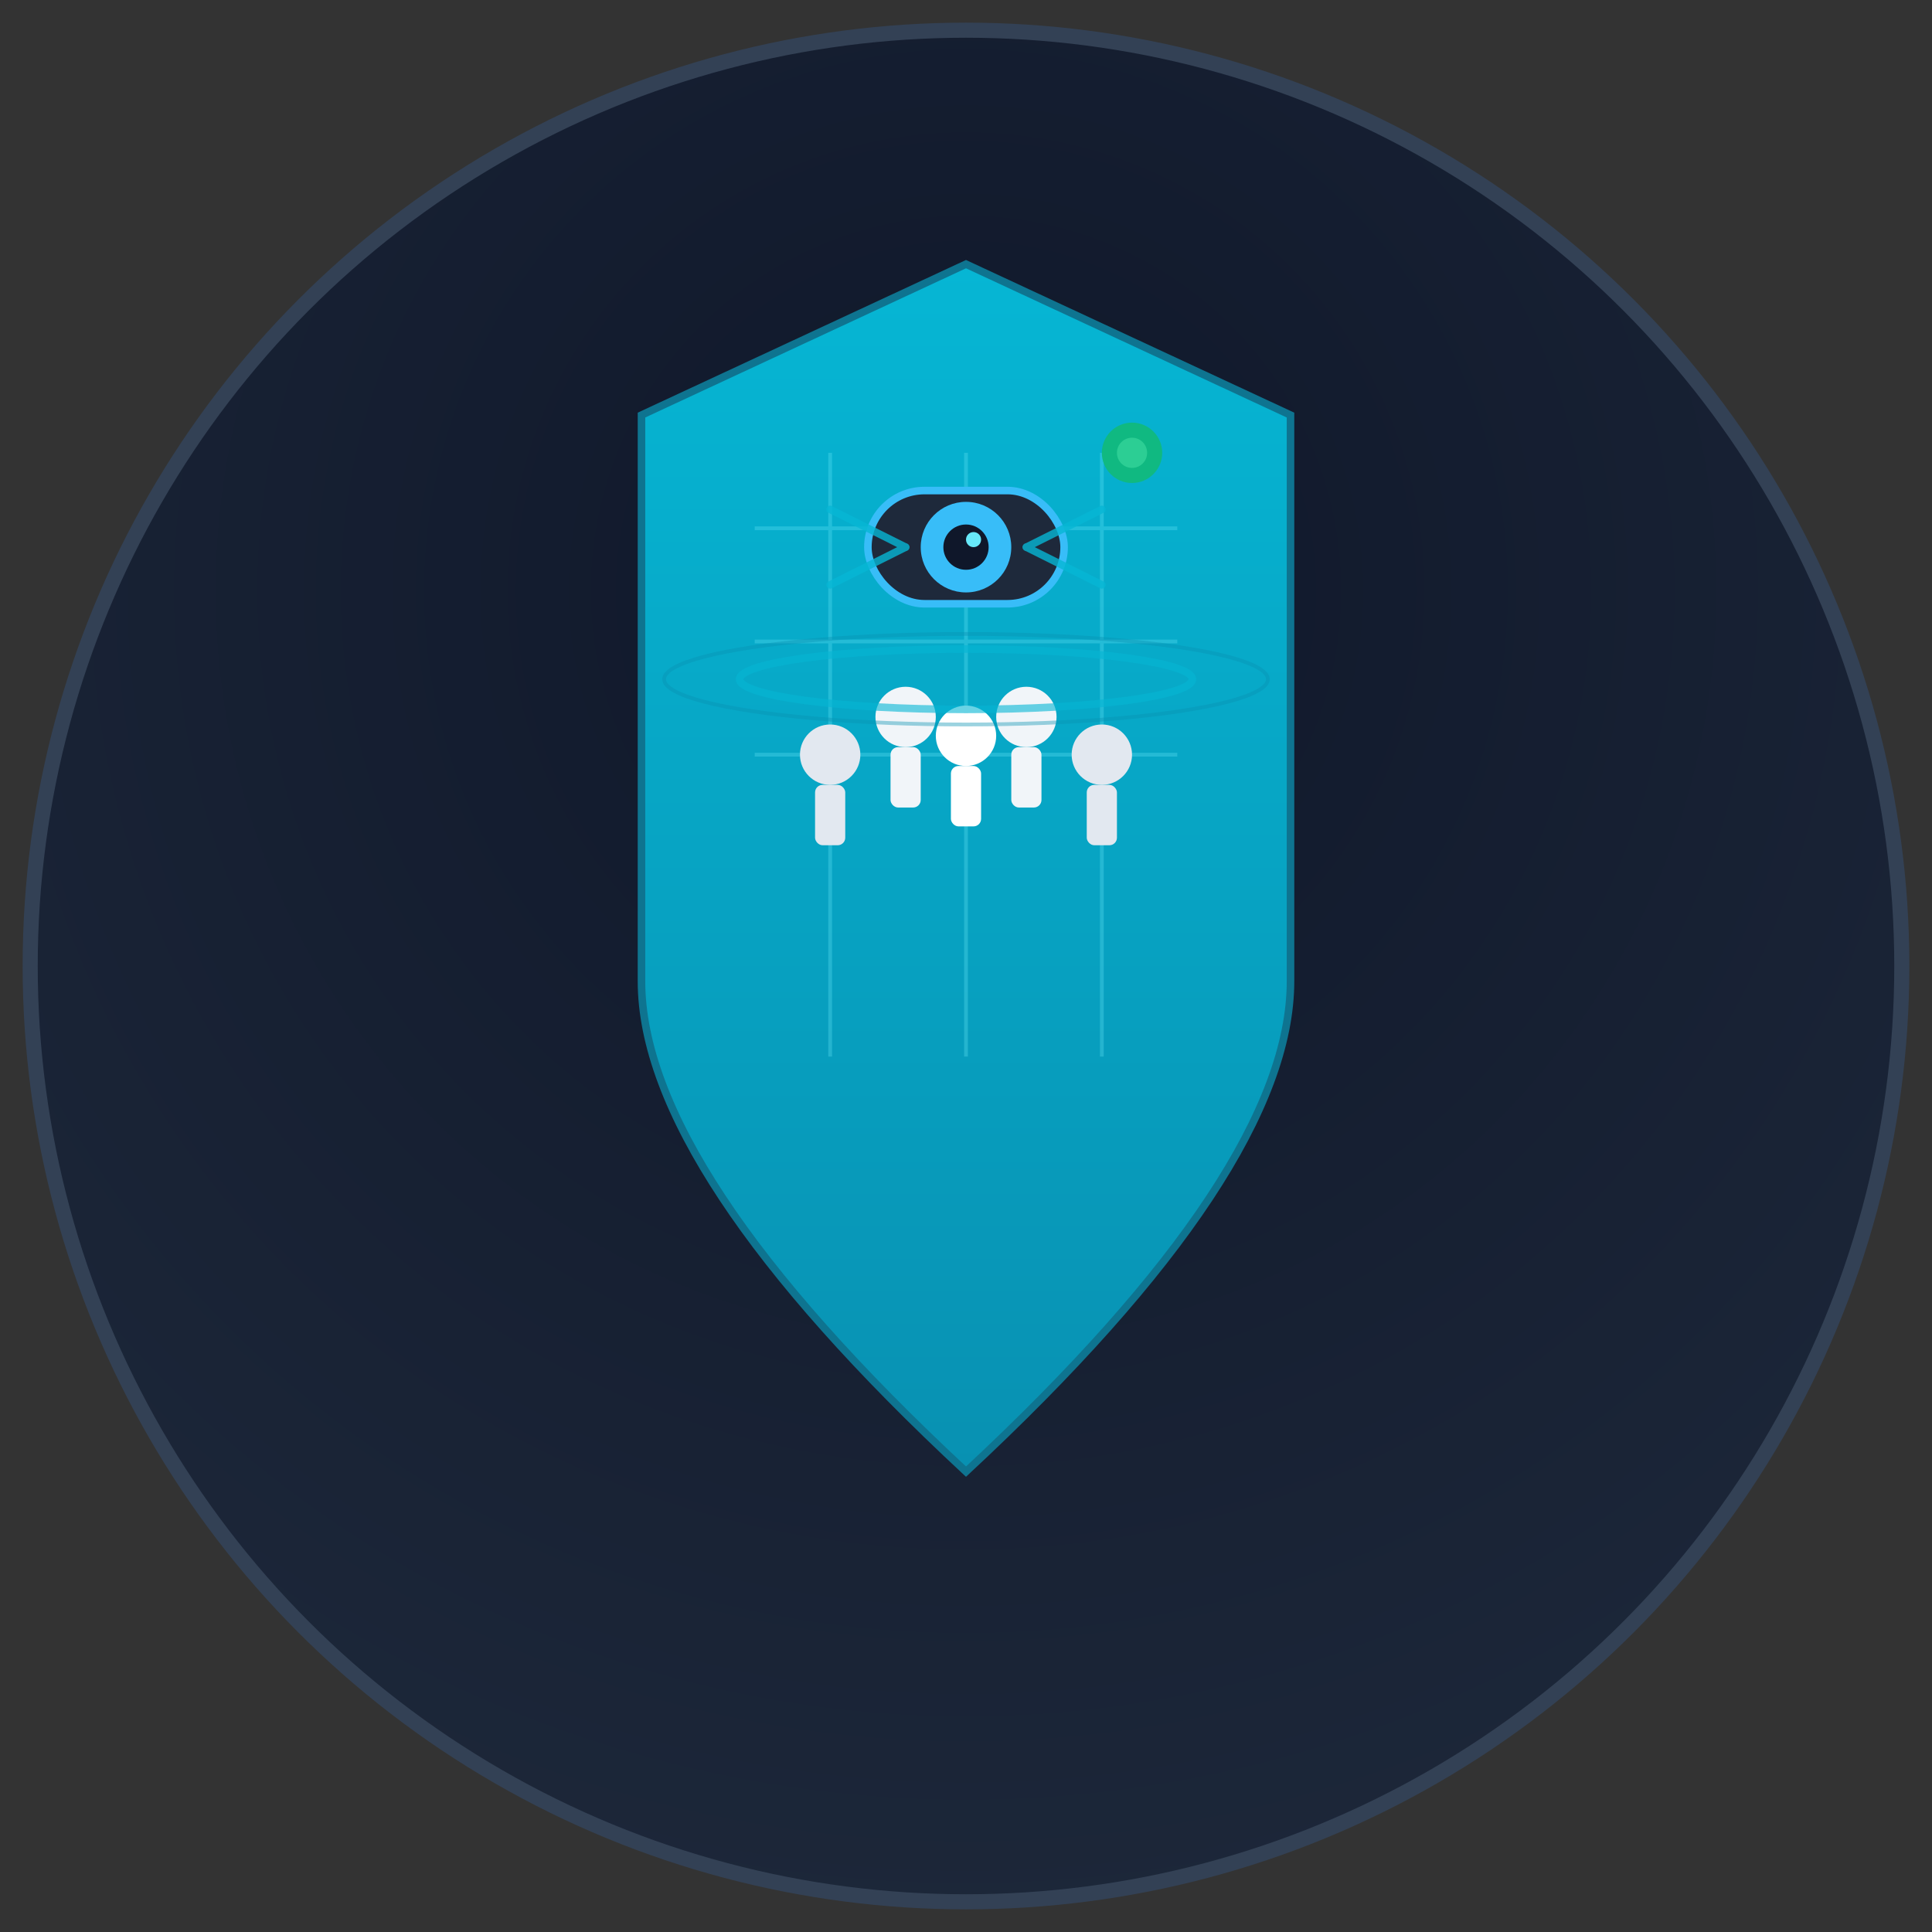 <svg width="512" height="512" viewBox="0 0 512 512" xmlns="http://www.w3.org/2000/svg">
  <rect x="0" y="0" width="512" height="512" fill="#333333" stroke="none"/>
  <!-- Background with Gradient -->
  <defs>
    <radialGradient id="bgGradient" cx="0.5" cy="0.3" r="0.8">
      <stop offset="0%" stop-color="#0f172a"/>
      <stop offset="100%" stop-color="#1e293b"/>
    </radialGradient>
    <linearGradient id="shieldGradient" x1="0%" y1="0%" x2="0%" y2="100%">
      <stop offset="0%" stop-color="#06b6d4"/>
      <stop offset="100%" stop-color="#0891b2"/>
    </linearGradient>
  </defs>
  
  <!-- Background Circle -->
  <circle cx="256" cy="256" r="248" fill="url(#bgGradient)" stroke="#334155" stroke-width="4"/>
  
  <!-- Modern Shield -->
  <path d="M256 70 L170 110 L170 260 Q170 310 256 390 Q342 310 342 260 L342 110 Z" fill="url(#shieldGradient)" stroke="#0e7490" stroke-width="2"/>
  
  <!-- Tech Grid Pattern -->
  <g opacity="0.3">
    <line x1="200" y1="140" x2="312" y2="140" stroke="#67e8f9" stroke-width="1"/>
    <line x1="200" y1="170" x2="312" y2="170" stroke="#67e8f9" stroke-width="1"/>
    <line x1="200" y1="200" x2="312" y2="200" stroke="#67e8f9" stroke-width="1"/>
    <line x1="220" y1="120" x2="220" y2="280" stroke="#67e8f9" stroke-width="1"/>
    <line x1="256" y1="120" x2="256" y2="280" stroke="#67e8f9" stroke-width="1"/>
    <line x1="292" y1="120" x2="292" y2="280" stroke="#67e8f9" stroke-width="1"/>
  </g>
  
  <!-- AI Camera/Eye -->
  <rect x="230" y="130" width="52" height="30" rx="15" fill="#1e293b" stroke="#38bdf8" stroke-width="2"/>
  <circle cx="256" cy="145" r="12" fill="#38bdf8"/>
  <circle cx="256" cy="145" r="6" fill="#0f172a"/>
  <circle cx="258" cy="143" r="2" fill="#67e8f9"/>
  
  <!-- Scanning Lines -->
  <g opacity="0.8">
    <path d="M240 145 L220 135 M272 145 L292 135" stroke="#06b6d4" stroke-width="2" stroke-linecap="round"/>
    <path d="M240 145 L220 155 M272 145 L292 155" stroke="#06b6d4" stroke-width="2" stroke-linecap="round"/>
  </g>
  
  <!-- Crowd Icons (Modern) -->
  <!-- Person 1 -->
  <circle cx="220" cy="200" r="8" fill="#e2e8f0"/>
  <rect x="216" y="208" width="8" height="16" rx="2" fill="#e2e8f0"/>
  
  <!-- Person 2 -->
  <circle cx="240" cy="190" r="8" fill="#f1f5f9"/>
  <rect x="236" y="198" width="8" height="16" rx="2" fill="#f1f5f9"/>
  
  <!-- Person 3 -->
  <circle cx="256" cy="195" r="8" fill="#ffffff"/>
  <rect x="252" y="203" width="8" height="16" rx="2" fill="#ffffff"/>
  
  <!-- Person 4 -->
  <circle cx="272" cy="190" r="8" fill="#f1f5f9"/>
  <rect x="268" y="198" width="8" height="16" rx="2" fill="#f1f5f9"/>
  
  <!-- Person 5 -->
  <circle cx="292" cy="200" r="8" fill="#e2e8f0"/>
  <rect x="288" y="208" width="8" height="16" rx="2" fill="#e2e8f0"/>
  
  <!-- Detection Wave -->
  <ellipse cx="256" cy="180" rx="60" ry="8" fill="none" stroke="#06b6d4" stroke-width="2" opacity="0.6"/>
  <ellipse cx="256" cy="180" rx="80" ry="12" fill="none" stroke="#0891b2" stroke-width="1" opacity="0.4"/>
  
  <!-- Status Indicator -->
  <circle cx="300" cy="120" r="8" fill="#10b981"/>
  <circle cx="300" cy="120" r="4" fill="#34d399" opacity="0.8"/>
</svg>